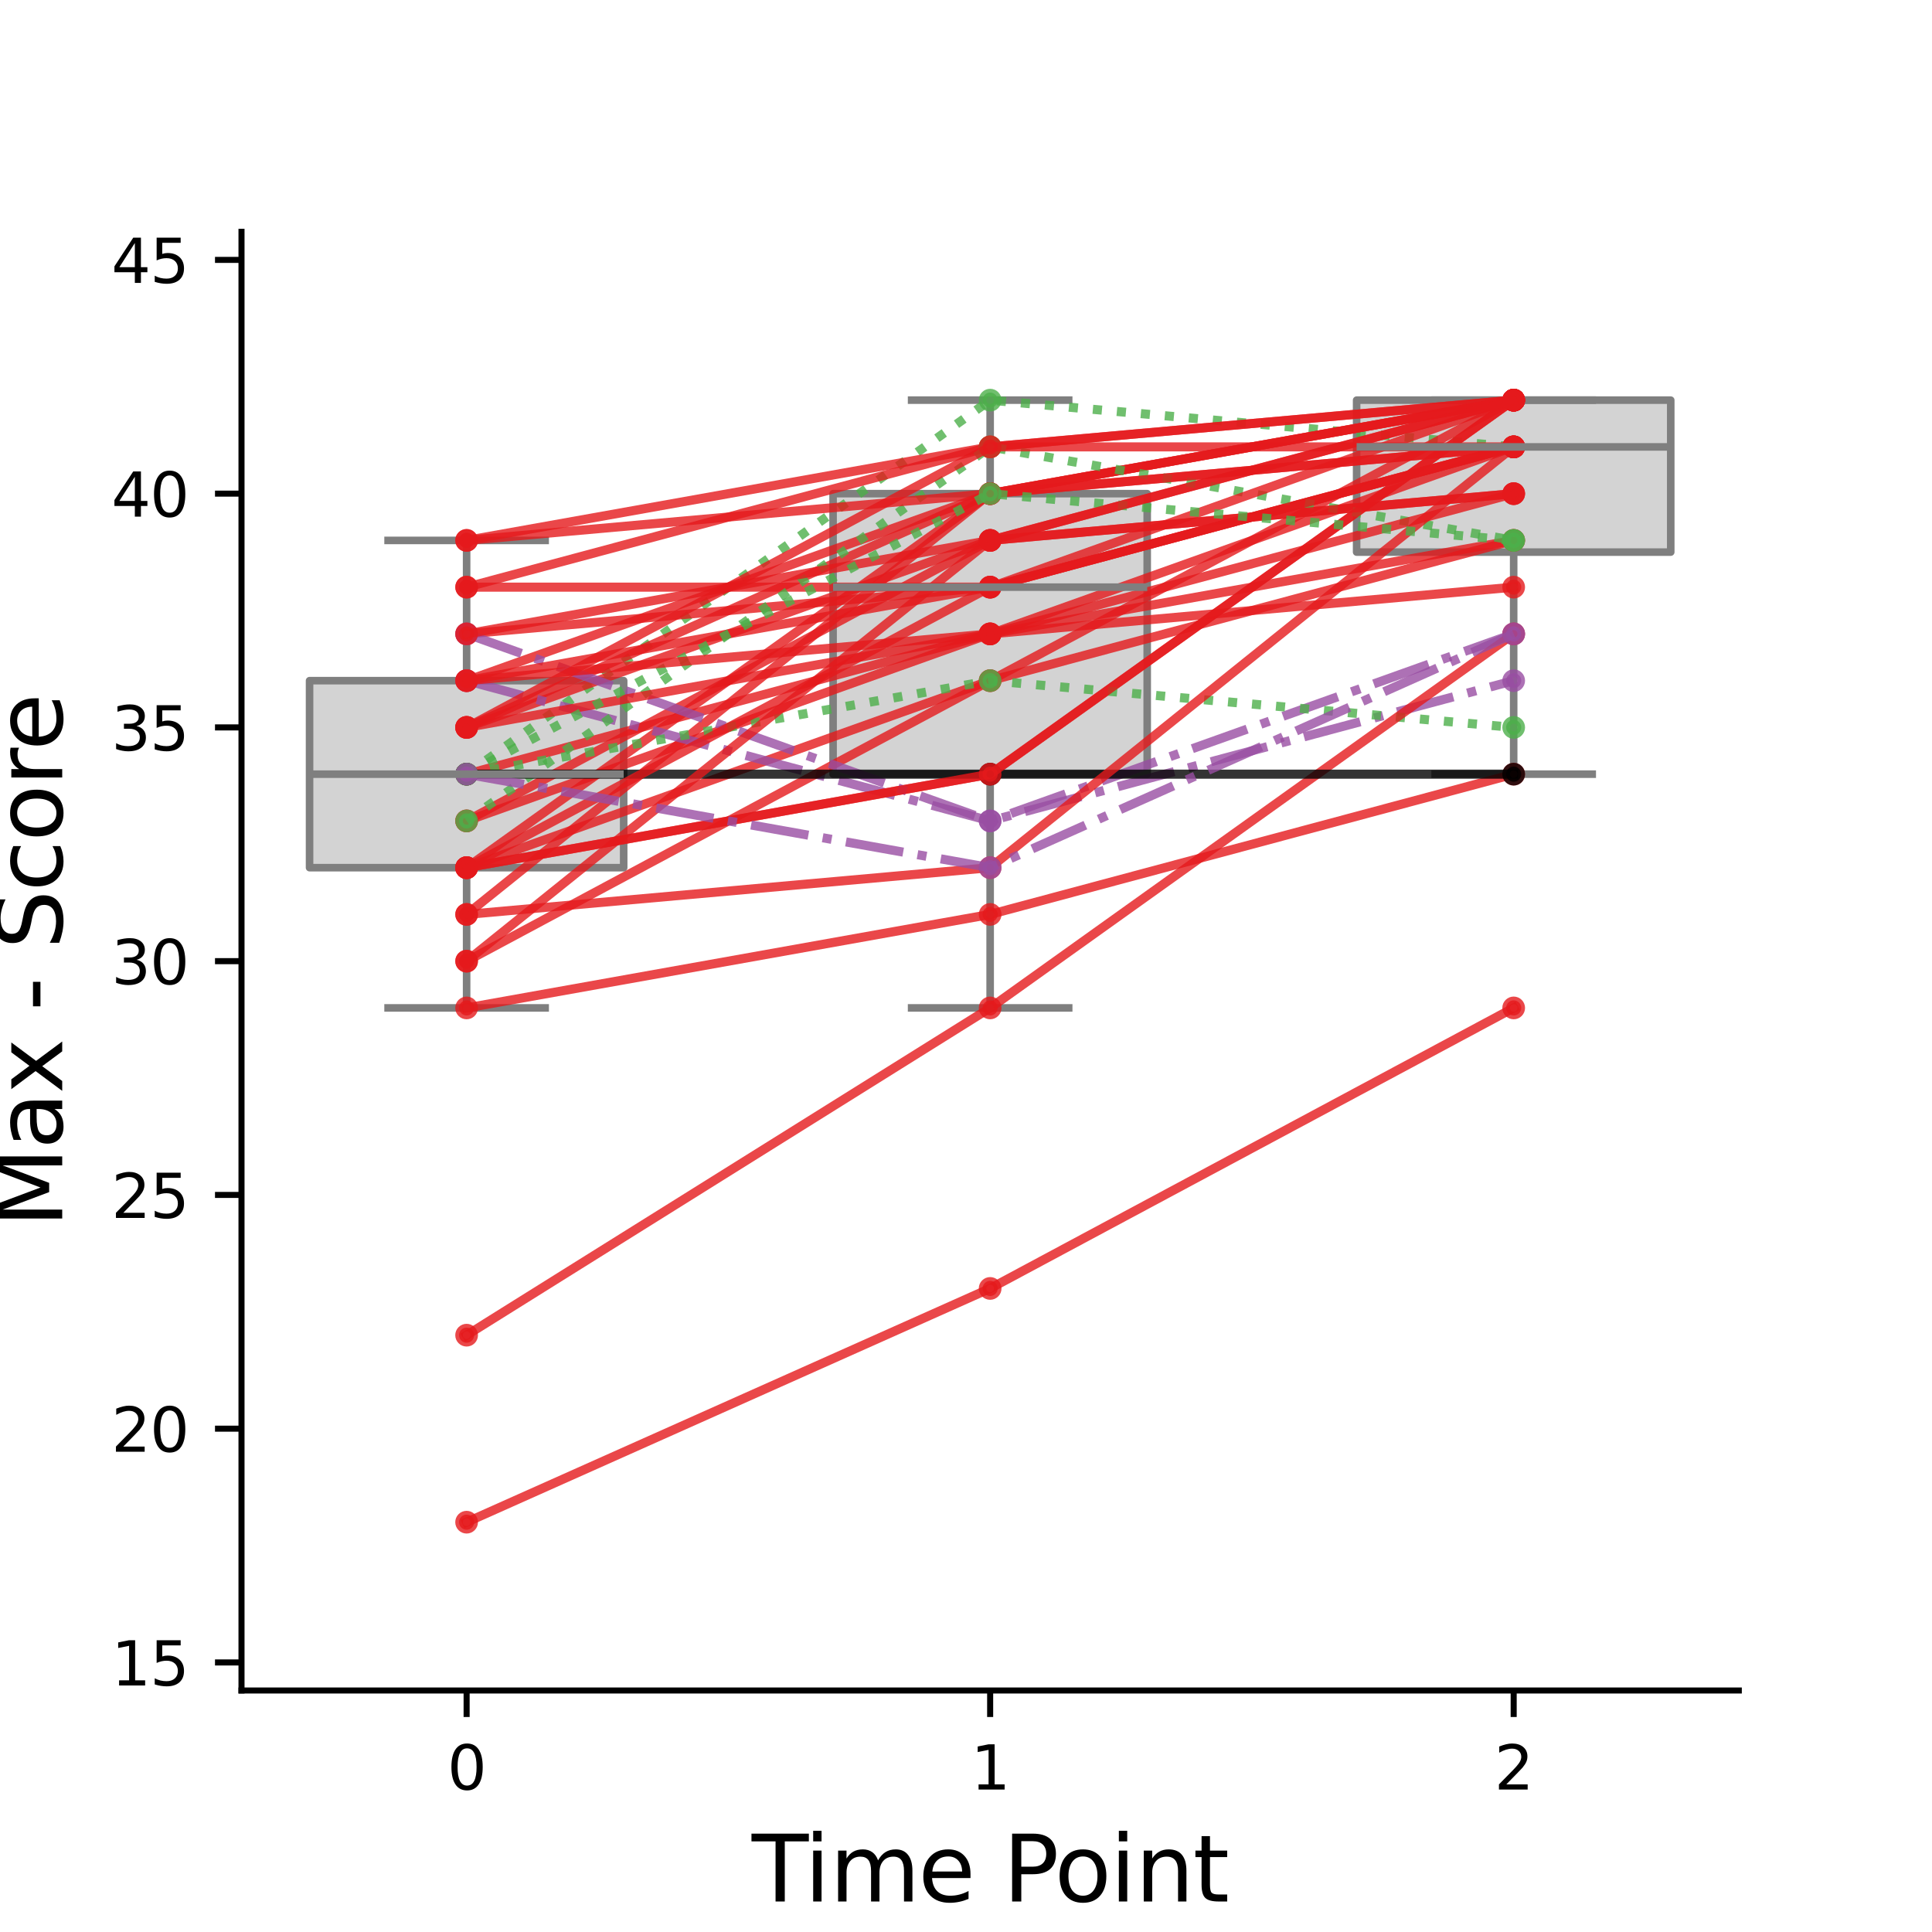 <?xml version="1.0" encoding="utf-8" standalone="no"?>
<!DOCTYPE svg PUBLIC "-//W3C//DTD SVG 1.1//EN"
  "http://www.w3.org/Graphics/SVG/1.1/DTD/svg11.dtd">
<svg xmlns:xlink="http://www.w3.org/1999/xlink" width="255.118pt" height="255.118pt" viewBox="0 0 255.118 255.118" xmlns="http://www.w3.org/2000/svg" version="1.1">
 <defs>
  <style type="text/css">*{stroke-linejoin: round; stroke-linecap: butt}</style>
 </defs>
 <g id="figure_1">
  <g id="patch_1">
   <path d="M 0 255.118 
L 255.118 255.118 
L 255.118 0 
L 0 0 
z
" style="fill: #ffffff"/>
  </g>
  <g id="axes_1">
   <g id="patch_2">
    <path d="M 31.89 223.228 
L 229.606 223.228 
L 229.606 30.614 
L 31.89 30.614 
z
" style="fill: #ffffff"/>
   </g>
   <g id="matplotlib.axis_1">
    <g id="xtick_1">
     <g id="line2d_1">
      <defs>
       <path id="mf0f8311179" d="M 0 0 
L 0 3.5 
" style="stroke: #000000; stroke-width: 0.8"/>
      </defs>
      <g>
       <use xlink:href="#mf0f8311179" x="61.616" y="223.228" style="stroke: #000000; stroke-width: 0.8"/>
      </g>
     </g>
     <g id="text_1">
      <!-- 0 -->
      <g transform="translate(59.071 236.307) scale(0.08 -0.08)">
       <defs>
        <path id="DejaVuSans-30" d="M 2034 4250 
Q 1547 4250 1301 3770 
Q 1056 3291 1056 2328 
Q 1056 1369 1301 889 
Q 1547 409 2034 409 
Q 2525 409 2770 889 
Q 3016 1369 3016 2328 
Q 3016 3291 2770 3770 
Q 2525 4250 2034 4250 
z
M 2034 4750 
Q 2819 4750 3233 4129 
Q 3647 3509 3647 2328 
Q 3647 1150 3233 529 
Q 2819 -91 2034 -91 
Q 1250 -91 836 529 
Q 422 1150 422 2328 
Q 422 3509 836 4129 
Q 1250 4750 2034 4750 
z
" transform="scale(0.016)"/>
       </defs>
       <use xlink:href="#DejaVuSans-30"/>
      </g>
     </g>
    </g>
    <g id="xtick_2">
     <g id="line2d_2">
      <g>
       <use xlink:href="#mf0f8311179" x="130.748" y="223.228" style="stroke: #000000; stroke-width: 0.8"/>
      </g>
     </g>
     <g id="text_2">
      <!-- 1 -->
      <g transform="translate(128.203 236.307) scale(0.08 -0.08)">
       <defs>
        <path id="DejaVuSans-31" d="M 794 531 
L 1825 531 
L 1825 4091 
L 703 3866 
L 703 4441 
L 1819 4666 
L 2450 4666 
L 2450 531 
L 3481 531 
L 3481 0 
L 794 0 
L 794 531 
z
" transform="scale(0.016)"/>
       </defs>
       <use xlink:href="#DejaVuSans-31"/>
      </g>
     </g>
    </g>
    <g id="xtick_3">
     <g id="line2d_3">
      <g>
       <use xlink:href="#mf0f8311179" x="199.879" y="223.228" style="stroke: #000000; stroke-width: 0.8"/>
      </g>
     </g>
     <g id="text_3">
      <!-- 2 -->
      <g transform="translate(197.334 236.307) scale(0.08 -0.08)">
       <defs>
        <path id="DejaVuSans-32" d="M 1228 531 
L 3431 531 
L 3431 0 
L 469 0 
L 469 531 
Q 828 903 1448 1529 
Q 2069 2156 2228 2338 
Q 2531 2678 2651 2914 
Q 2772 3150 2772 3378 
Q 2772 3750 2511 3984 
Q 2250 4219 1831 4219 
Q 1534 4219 1204 4116 
Q 875 4013 500 3803 
L 500 4441 
Q 881 4594 1212 4672 
Q 1544 4750 1819 4750 
Q 2544 4750 2975 4387 
Q 3406 4025 3406 3419 
Q 3406 3131 3298 2873 
Q 3191 2616 2906 2266 
Q 2828 2175 2409 1742 
Q 1991 1309 1228 531 
z
" transform="scale(0.016)"/>
       </defs>
       <use xlink:href="#DejaVuSans-32"/>
      </g>
     </g>
    </g>
    <g id="text_4">
     <!-- Time Point -->
     <g transform="translate(99.267 251.089) scale(0.12 -0.12)">
      <defs>
       <path id="DejaVuSans-54" d="M -19 4666 
L 3928 4666 
L 3928 4134 
L 2272 4134 
L 2272 0 
L 1638 0 
L 1638 4134 
L -19 4134 
L -19 4666 
z
" transform="scale(0.016)"/>
       <path id="DejaVuSans-69" d="M 603 3500 
L 1178 3500 
L 1178 0 
L 603 0 
L 603 3500 
z
M 603 4863 
L 1178 4863 
L 1178 4134 
L 603 4134 
L 603 4863 
z
" transform="scale(0.016)"/>
       <path id="DejaVuSans-6d" d="M 3328 2828 
Q 3544 3216 3844 3400 
Q 4144 3584 4550 3584 
Q 5097 3584 5394 3201 
Q 5691 2819 5691 2113 
L 5691 0 
L 5113 0 
L 5113 2094 
Q 5113 2597 4934 2840 
Q 4756 3084 4391 3084 
Q 3944 3084 3684 2787 
Q 3425 2491 3425 1978 
L 3425 0 
L 2847 0 
L 2847 2094 
Q 2847 2600 2669 2842 
Q 2491 3084 2119 3084 
Q 1678 3084 1418 2786 
Q 1159 2488 1159 1978 
L 1159 0 
L 581 0 
L 581 3500 
L 1159 3500 
L 1159 2956 
Q 1356 3278 1631 3431 
Q 1906 3584 2284 3584 
Q 2666 3584 2933 3390 
Q 3200 3197 3328 2828 
z
" transform="scale(0.016)"/>
       <path id="DejaVuSans-65" d="M 3597 1894 
L 3597 1613 
L 953 1613 
Q 991 1019 1311 708 
Q 1631 397 2203 397 
Q 2534 397 2845 478 
Q 3156 559 3463 722 
L 3463 178 
Q 3153 47 2828 -22 
Q 2503 -91 2169 -91 
Q 1331 -91 842 396 
Q 353 884 353 1716 
Q 353 2575 817 3079 
Q 1281 3584 2069 3584 
Q 2775 3584 3186 3129 
Q 3597 2675 3597 1894 
z
M 3022 2063 
Q 3016 2534 2758 2815 
Q 2500 3097 2075 3097 
Q 1594 3097 1305 2825 
Q 1016 2553 972 2059 
L 3022 2063 
z
" transform="scale(0.016)"/>
       <path id="DejaVuSans-20" transform="scale(0.016)"/>
       <path id="DejaVuSans-50" d="M 1259 4147 
L 1259 2394 
L 2053 2394 
Q 2494 2394 2734 2622 
Q 2975 2850 2975 3272 
Q 2975 3691 2734 3919 
Q 2494 4147 2053 4147 
L 1259 4147 
z
M 628 4666 
L 2053 4666 
Q 2838 4666 3239 4311 
Q 3641 3956 3641 3272 
Q 3641 2581 3239 2228 
Q 2838 1875 2053 1875 
L 1259 1875 
L 1259 0 
L 628 0 
L 628 4666 
z
" transform="scale(0.016)"/>
       <path id="DejaVuSans-6f" d="M 1959 3097 
Q 1497 3097 1228 2736 
Q 959 2375 959 1747 
Q 959 1119 1226 758 
Q 1494 397 1959 397 
Q 2419 397 2687 759 
Q 2956 1122 2956 1747 
Q 2956 2369 2687 2733 
Q 2419 3097 1959 3097 
z
M 1959 3584 
Q 2709 3584 3137 3096 
Q 3566 2609 3566 1747 
Q 3566 888 3137 398 
Q 2709 -91 1959 -91 
Q 1206 -91 779 398 
Q 353 888 353 1747 
Q 353 2609 779 3096 
Q 1206 3584 1959 3584 
z
" transform="scale(0.016)"/>
       <path id="DejaVuSans-6e" d="M 3513 2113 
L 3513 0 
L 2938 0 
L 2938 2094 
Q 2938 2591 2744 2837 
Q 2550 3084 2163 3084 
Q 1697 3084 1428 2787 
Q 1159 2491 1159 1978 
L 1159 0 
L 581 0 
L 581 3500 
L 1159 3500 
L 1159 2956 
Q 1366 3272 1645 3428 
Q 1925 3584 2291 3584 
Q 2894 3584 3203 3211 
Q 3513 2838 3513 2113 
z
" transform="scale(0.016)"/>
       <path id="DejaVuSans-74" d="M 1172 4494 
L 1172 3500 
L 2356 3500 
L 2356 3053 
L 1172 3053 
L 1172 1153 
Q 1172 725 1289 603 
Q 1406 481 1766 481 
L 2356 481 
L 2356 0 
L 1766 0 
Q 1100 0 847 248 
Q 594 497 594 1153 
L 594 3053 
L 172 3053 
L 172 3500 
L 594 3500 
L 594 4494 
L 1172 4494 
z
" transform="scale(0.016)"/>
      </defs>
      <use xlink:href="#DejaVuSans-54"/>
      <use xlink:href="#DejaVuSans-69" x="57.959"/>
      <use xlink:href="#DejaVuSans-6d" x="85.742"/>
      <use xlink:href="#DejaVuSans-65" x="183.154"/>
      <use xlink:href="#DejaVuSans-20" x="244.678"/>
      <use xlink:href="#DejaVuSans-50" x="276.465"/>
      <use xlink:href="#DejaVuSans-6f" x="333.143"/>
      <use xlink:href="#DejaVuSans-69" x="394.324"/>
      <use xlink:href="#DejaVuSans-6e" x="422.107"/>
      <use xlink:href="#DejaVuSans-74" x="485.486"/>
     </g>
    </g>
   </g>
   <g id="matplotlib.axis_2">
    <g id="ytick_1">
     <g id="line2d_4">
      <defs>
       <path id="mef27b6abb8" d="M 0 0 
L -3.5 0 
" style="stroke: #000000; stroke-width: 0.8"/>
      </defs>
      <g>
       <use xlink:href="#mef27b6abb8" x="31.89" y="219.524" style="stroke: #000000; stroke-width: 0.8"/>
      </g>
     </g>
     <g id="text_5">
      <!-- 15 -->
      <g transform="translate(14.71 222.563) scale(0.08 -0.08)">
       <defs>
        <path id="DejaVuSans-35" d="M 691 4666 
L 3169 4666 
L 3169 4134 
L 1269 4134 
L 1269 2991 
Q 1406 3038 1543 3061 
Q 1681 3084 1819 3084 
Q 2600 3084 3056 2656 
Q 3513 2228 3513 1497 
Q 3513 744 3044 326 
Q 2575 -91 1722 -91 
Q 1428 -91 1123 -41 
Q 819 9 494 109 
L 494 744 
Q 775 591 1075 516 
Q 1375 441 1709 441 
Q 2250 441 2565 725 
Q 2881 1009 2881 1497 
Q 2881 1984 2565 2268 
Q 2250 2553 1709 2553 
Q 1456 2553 1204 2497 
Q 953 2441 691 2322 
L 691 4666 
z
" transform="scale(0.016)"/>
       </defs>
       <use xlink:href="#DejaVuSans-31"/>
       <use xlink:href="#DejaVuSans-35" x="63.623"/>
      </g>
     </g>
    </g>
    <g id="ytick_2">
     <g id="line2d_5">
      <g>
       <use xlink:href="#mef27b6abb8" x="31.89" y="188.656" style="stroke: #000000; stroke-width: 0.8"/>
      </g>
     </g>
     <g id="text_6">
      <!-- 20 -->
      <g transform="translate(14.71 191.696) scale(0.08 -0.08)">
       <use xlink:href="#DejaVuSans-32"/>
       <use xlink:href="#DejaVuSans-30" x="63.623"/>
      </g>
     </g>
    </g>
    <g id="ytick_3">
     <g id="line2d_6">
      <g>
       <use xlink:href="#mef27b6abb8" x="31.89" y="157.789" style="stroke: #000000; stroke-width: 0.8"/>
      </g>
     </g>
     <g id="text_7">
      <!-- 25 -->
      <g transform="translate(14.71 160.828) scale(0.08 -0.08)">
       <use xlink:href="#DejaVuSans-32"/>
       <use xlink:href="#DejaVuSans-35" x="63.623"/>
      </g>
     </g>
    </g>
    <g id="ytick_4">
     <g id="line2d_7">
      <g>
       <use xlink:href="#mef27b6abb8" x="31.89" y="126.921" style="stroke: #000000; stroke-width: 0.8"/>
      </g>
     </g>
     <g id="text_8">
      <!-- 30 -->
      <g transform="translate(14.71 129.96) scale(0.08 -0.08)">
       <defs>
        <path id="DejaVuSans-33" d="M 2597 2516 
Q 3050 2419 3304 2112 
Q 3559 1806 3559 1356 
Q 3559 666 3084 287 
Q 2609 -91 1734 -91 
Q 1441 -91 1130 -33 
Q 819 25 488 141 
L 488 750 
Q 750 597 1062 519 
Q 1375 441 1716 441 
Q 2309 441 2620 675 
Q 2931 909 2931 1356 
Q 2931 1769 2642 2001 
Q 2353 2234 1838 2234 
L 1294 2234 
L 1294 2753 
L 1863 2753 
Q 2328 2753 2575 2939 
Q 2822 3125 2822 3475 
Q 2822 3834 2567 4026 
Q 2313 4219 1838 4219 
Q 1578 4219 1281 4162 
Q 984 4106 628 3988 
L 628 4550 
Q 988 4650 1302 4700 
Q 1616 4750 1894 4750 
Q 2613 4750 3031 4423 
Q 3450 4097 3450 3541 
Q 3450 3153 3228 2886 
Q 3006 2619 2597 2516 
z
" transform="scale(0.016)"/>
       </defs>
       <use xlink:href="#DejaVuSans-33"/>
       <use xlink:href="#DejaVuSans-30" x="63.623"/>
      </g>
     </g>
    </g>
    <g id="ytick_5">
     <g id="line2d_8">
      <g>
       <use xlink:href="#mef27b6abb8" x="31.89" y="96.053" style="stroke: #000000; stroke-width: 0.8"/>
      </g>
     </g>
     <g id="text_9">
      <!-- 35 -->
      <g transform="translate(14.71 99.093) scale(0.08 -0.08)">
       <use xlink:href="#DejaVuSans-33"/>
       <use xlink:href="#DejaVuSans-35" x="63.623"/>
      </g>
     </g>
    </g>
    <g id="ytick_6">
     <g id="line2d_9">
      <g>
       <use xlink:href="#mef27b6abb8" x="31.89" y="65.186" style="stroke: #000000; stroke-width: 0.8"/>
      </g>
     </g>
     <g id="text_10">
      <!-- 40 -->
      <g transform="translate(14.71 68.225) scale(0.08 -0.08)">
       <defs>
        <path id="DejaVuSans-34" d="M 2419 4116 
L 825 1625 
L 2419 1625 
L 2419 4116 
z
M 2253 4666 
L 3047 4666 
L 3047 1625 
L 3713 1625 
L 3713 1100 
L 3047 1100 
L 3047 0 
L 2419 0 
L 2419 1100 
L 313 1100 
L 313 1709 
L 2253 4666 
z
" transform="scale(0.016)"/>
       </defs>
       <use xlink:href="#DejaVuSans-34"/>
       <use xlink:href="#DejaVuSans-30" x="63.623"/>
      </g>
     </g>
    </g>
    <g id="ytick_7">
     <g id="line2d_10">
      <g>
       <use xlink:href="#mef27b6abb8" x="31.89" y="34.318" style="stroke: #000000; stroke-width: 0.8"/>
      </g>
     </g>
     <g id="text_11">
      <!-- 45 -->
      <g transform="translate(14.71 37.358) scale(0.08 -0.08)">
       <use xlink:href="#DejaVuSans-34"/>
       <use xlink:href="#DejaVuSans-35" x="63.623"/>
      </g>
     </g>
    </g>
    <g id="text_12">
     <!-- Max - Score -->
     <g transform="translate(8.214 162.107) rotate(-90) scale(0.12 -0.12)">
      <defs>
       <path id="DejaVuSans-4d" d="M 628 4666 
L 1569 4666 
L 2759 1491 
L 3956 4666 
L 4897 4666 
L 4897 0 
L 4281 0 
L 4281 4097 
L 3078 897 
L 2444 897 
L 1241 4097 
L 1241 0 
L 628 0 
L 628 4666 
z
" transform="scale(0.016)"/>
       <path id="DejaVuSans-61" d="M 2194 1759 
Q 1497 1759 1228 1600 
Q 959 1441 959 1056 
Q 959 750 1161 570 
Q 1363 391 1709 391 
Q 2188 391 2477 730 
Q 2766 1069 2766 1631 
L 2766 1759 
L 2194 1759 
z
M 3341 1997 
L 3341 0 
L 2766 0 
L 2766 531 
Q 2569 213 2275 61 
Q 1981 -91 1556 -91 
Q 1019 -91 701 211 
Q 384 513 384 1019 
Q 384 1609 779 1909 
Q 1175 2209 1959 2209 
L 2766 2209 
L 2766 2266 
Q 2766 2663 2505 2880 
Q 2244 3097 1772 3097 
Q 1472 3097 1187 3025 
Q 903 2953 641 2809 
L 641 3341 
Q 956 3463 1253 3523 
Q 1550 3584 1831 3584 
Q 2591 3584 2966 3190 
Q 3341 2797 3341 1997 
z
" transform="scale(0.016)"/>
       <path id="DejaVuSans-78" d="M 3513 3500 
L 2247 1797 
L 3578 0 
L 2900 0 
L 1881 1375 
L 863 0 
L 184 0 
L 1544 1831 
L 300 3500 
L 978 3500 
L 1906 2253 
L 2834 3500 
L 3513 3500 
z
" transform="scale(0.016)"/>
       <path id="DejaVuSans-2d" d="M 313 2009 
L 1997 2009 
L 1997 1497 
L 313 1497 
L 313 2009 
z
" transform="scale(0.016)"/>
       <path id="DejaVuSans-53" d="M 3425 4513 
L 3425 3897 
Q 3066 4069 2747 4153 
Q 2428 4238 2131 4238 
Q 1616 4238 1336 4038 
Q 1056 3838 1056 3469 
Q 1056 3159 1242 3001 
Q 1428 2844 1947 2747 
L 2328 2669 
Q 3034 2534 3370 2195 
Q 3706 1856 3706 1288 
Q 3706 609 3251 259 
Q 2797 -91 1919 -91 
Q 1588 -91 1214 -16 
Q 841 59 441 206 
L 441 856 
Q 825 641 1194 531 
Q 1563 422 1919 422 
Q 2459 422 2753 634 
Q 3047 847 3047 1241 
Q 3047 1584 2836 1778 
Q 2625 1972 2144 2069 
L 1759 2144 
Q 1053 2284 737 2584 
Q 422 2884 422 3419 
Q 422 4038 858 4394 
Q 1294 4750 2059 4750 
Q 2388 4750 2728 4690 
Q 3069 4631 3425 4513 
z
" transform="scale(0.016)"/>
       <path id="DejaVuSans-63" d="M 3122 3366 
L 3122 2828 
Q 2878 2963 2633 3030 
Q 2388 3097 2138 3097 
Q 1578 3097 1268 2742 
Q 959 2388 959 1747 
Q 959 1106 1268 751 
Q 1578 397 2138 397 
Q 2388 397 2633 464 
Q 2878 531 3122 666 
L 3122 134 
Q 2881 22 2623 -34 
Q 2366 -91 2075 -91 
Q 1284 -91 818 406 
Q 353 903 353 1747 
Q 353 2603 823 3093 
Q 1294 3584 2113 3584 
Q 2378 3584 2631 3529 
Q 2884 3475 3122 3366 
z
" transform="scale(0.016)"/>
       <path id="DejaVuSans-72" d="M 2631 2963 
Q 2534 3019 2420 3045 
Q 2306 3072 2169 3072 
Q 1681 3072 1420 2755 
Q 1159 2438 1159 1844 
L 1159 0 
L 581 0 
L 581 3500 
L 1159 3500 
L 1159 2956 
Q 1341 3275 1631 3429 
Q 1922 3584 2338 3584 
Q 2397 3584 2469 3576 
Q 2541 3569 2628 3553 
L 2631 2963 
z
" transform="scale(0.016)"/>
      </defs>
      <use xlink:href="#DejaVuSans-4d"/>
      <use xlink:href="#DejaVuSans-61" x="86.279"/>
      <use xlink:href="#DejaVuSans-78" x="147.559"/>
      <use xlink:href="#DejaVuSans-20" x="206.738"/>
      <use xlink:href="#DejaVuSans-2d" x="238.525"/>
      <use xlink:href="#DejaVuSans-20" x="274.609"/>
      <use xlink:href="#DejaVuSans-53" x="306.396"/>
      <use xlink:href="#DejaVuSans-63" x="369.873"/>
      <use xlink:href="#DejaVuSans-6f" x="424.854"/>
      <use xlink:href="#DejaVuSans-72" x="486.035"/>
      <use xlink:href="#DejaVuSans-65" x="524.898"/>
     </g>
    </g>
   </g>
   <g id="patch_3">
    <path d="M 40.877 114.574 
L 82.356 114.574 
L 82.356 89.88 
L 40.877 89.88 
L 40.877 114.574 
z
" clip-path="url(#pa14d5c7a13)" style="fill: #d3d3d3; stroke: #7f7f7f; stroke-linejoin: miter"/>
   </g>
   <g id="line2d_11">
    <path d="M 61.616 114.574 
L 61.616 133.095 
" clip-path="url(#pa14d5c7a13)" style="fill: none; stroke: #7f7f7f"/>
   </g>
   <g id="line2d_12">
    <path d="M 61.616 89.88 
L 61.616 71.359 
" clip-path="url(#pa14d5c7a13)" style="fill: none; stroke: #7f7f7f"/>
   </g>
   <g id="line2d_13">
    <path d="M 51.247 133.095 
L 71.986 133.095 
" clip-path="url(#pa14d5c7a13)" style="fill: none; stroke: #7f7f7f; stroke-linecap: square"/>
   </g>
   <g id="line2d_14">
    <path d="M 51.247 71.359 
L 71.986 71.359 
" clip-path="url(#pa14d5c7a13)" style="fill: none; stroke: #7f7f7f; stroke-linecap: square"/>
   </g>
   <g id="patch_4">
    <path d="M 110.008 102.227 
L 151.487 102.227 
L 151.487 65.186 
L 110.008 65.186 
L 110.008 102.227 
z
" clip-path="url(#pa14d5c7a13)" style="fill: #d3d3d3; stroke: #7f7f7f; stroke-linejoin: miter"/>
   </g>
   <g id="line2d_15">
    <path d="M 130.748 102.227 
L 130.748 133.095 
" clip-path="url(#pa14d5c7a13)" style="fill: none; stroke: #7f7f7f"/>
   </g>
   <g id="line2d_16">
    <path d="M 130.748 65.186 
L 130.748 52.839 
" clip-path="url(#pa14d5c7a13)" style="fill: none; stroke: #7f7f7f"/>
   </g>
   <g id="line2d_17">
    <path d="M 120.378 133.095 
L 141.117 133.095 
" clip-path="url(#pa14d5c7a13)" style="fill: none; stroke: #7f7f7f; stroke-linecap: square"/>
   </g>
   <g id="line2d_18">
    <path d="M 120.378 52.839 
L 141.117 52.839 
" clip-path="url(#pa14d5c7a13)" style="fill: none; stroke: #7f7f7f; stroke-linecap: square"/>
   </g>
   <g id="patch_5">
    <path d="M 179.14 72.903 
L 220.619 72.903 
L 220.619 52.839 
L 179.14 52.839 
L 179.14 72.903 
z
" clip-path="url(#pa14d5c7a13)" style="fill: #d3d3d3; stroke: #7f7f7f; stroke-linejoin: miter"/>
   </g>
   <g id="line2d_19">
    <path d="M 199.879 72.903 
L 199.879 102.227 
" clip-path="url(#pa14d5c7a13)" style="fill: none; stroke: #7f7f7f"/>
   </g>
   <g id="line2d_20">
    <path d="M 199.879 52.839 
L 199.879 52.839 
" clip-path="url(#pa14d5c7a13)" style="fill: none; stroke: #7f7f7f"/>
   </g>
   <g id="line2d_21">
    <path d="M 189.51 102.227 
L 210.249 102.227 
" clip-path="url(#pa14d5c7a13)" style="fill: none; stroke: #7f7f7f; stroke-linecap: square"/>
   </g>
   <g id="line2d_22">
    <path d="M 189.51 52.839 
L 210.249 52.839 
" clip-path="url(#pa14d5c7a13)" style="fill: none; stroke: #7f7f7f; stroke-linecap: square"/>
   </g>
   <g id="line2d_23">
    <path d="M 61.616 102.227 
L 130.748 52.839 
L 199.879 59.012 
" clip-path="url(#pa14d5c7a13)" style="fill: none; stroke-dasharray: 1.2,1.98; stroke-dashoffset: 0; stroke: #4daf4a; stroke-opacity: 0.8; stroke-width: 1.2"/>
    <defs>
     <path id="mcb476948d7" d="M 0 1 
C 0.265 1 0.52 0.895 0.707 0.707 
C 0.895 0.52 1 0.265 1 0 
C 1 -0.265 0.895 -0.52 0.707 -0.707 
C 0.52 -0.895 0.265 -1 0 -1 
C -0.265 -1 -0.52 -0.895 -0.707 -0.707 
C -0.895 -0.52 -1 -0.265 -1 0 
C -1 0.265 -0.895 0.52 -0.707 0.707 
C -0.52 0.895 -0.265 1 0 1 
z
" style="stroke: #4daf4a; stroke-opacity: 0.8"/>
    </defs>
    <g clip-path="url(#pa14d5c7a13)">
     <use xlink:href="#mcb476948d7" x="61.616" y="102.227" style="fill: #4daf4a; fill-opacity: 0.8; stroke: #4daf4a; stroke-opacity: 0.8"/>
     <use xlink:href="#mcb476948d7" x="130.748" y="52.839" style="fill: #4daf4a; fill-opacity: 0.8; stroke: #4daf4a; stroke-opacity: 0.8"/>
     <use xlink:href="#mcb476948d7" x="199.879" y="59.012" style="fill: #4daf4a; fill-opacity: 0.8; stroke: #4daf4a; stroke-opacity: 0.8"/>
    </g>
   </g>
   <g id="line2d_24">
    <path d="M 61.616 77.533 
L 130.748 77.533 
L 199.879 59.012 
" clip-path="url(#pa14d5c7a13)" style="fill: none; stroke: #e41a1c; stroke-opacity: 0.8; stroke-width: 1.2; stroke-linecap: square"/>
    <defs>
     <path id="m50e2e5ae01" d="M 0 1 
C 0.265 1 0.52 0.895 0.707 0.707 
C 0.895 0.52 1 0.265 1 0 
C 1 -0.265 0.895 -0.52 0.707 -0.707 
C 0.52 -0.895 0.265 -1 0 -1 
C -0.265 -1 -0.52 -0.895 -0.707 -0.707 
C -0.895 -0.52 -1 -0.265 -1 0 
C -1 0.265 -0.895 0.52 -0.707 0.707 
C -0.52 0.895 -0.265 1 0 1 
z
" style="stroke: #e41a1c; stroke-opacity: 0.8"/>
    </defs>
    <g clip-path="url(#pa14d5c7a13)">
     <use xlink:href="#m50e2e5ae01" x="61.616" y="77.533" style="fill: #e41a1c; fill-opacity: 0.8; stroke: #e41a1c; stroke-opacity: 0.8"/>
     <use xlink:href="#m50e2e5ae01" x="130.748" y="77.533" style="fill: #e41a1c; fill-opacity: 0.8; stroke: #e41a1c; stroke-opacity: 0.8"/>
     <use xlink:href="#m50e2e5ae01" x="199.879" y="59.012" style="fill: #e41a1c; fill-opacity: 0.8; stroke: #e41a1c; stroke-opacity: 0.8"/>
    </g>
   </g>
   <g id="line2d_25">
    <path d="M 61.616 102.227 
L 130.748 83.706 
L 199.879 59.012 
" clip-path="url(#pa14d5c7a13)" style="fill: none; stroke: #e41a1c; stroke-opacity: 0.8; stroke-width: 1.2; stroke-linecap: square"/>
    <g clip-path="url(#pa14d5c7a13)">
     <use xlink:href="#m50e2e5ae01" x="61.616" y="102.227" style="fill: #e41a1c; fill-opacity: 0.8; stroke: #e41a1c; stroke-opacity: 0.8"/>
     <use xlink:href="#m50e2e5ae01" x="130.748" y="83.706" style="fill: #e41a1c; fill-opacity: 0.8; stroke: #e41a1c; stroke-opacity: 0.8"/>
     <use xlink:href="#m50e2e5ae01" x="199.879" y="59.012" style="fill: #e41a1c; fill-opacity: 0.8; stroke: #e41a1c; stroke-opacity: 0.8"/>
    </g>
   </g>
   <g id="line2d_26">
    <path d="M 61.616 71.359 
L 130.748 59.012 
L 199.879 52.839 
" clip-path="url(#pa14d5c7a13)" style="fill: none; stroke: #e41a1c; stroke-opacity: 0.8; stroke-width: 1.2; stroke-linecap: square"/>
    <g clip-path="url(#pa14d5c7a13)">
     <use xlink:href="#m50e2e5ae01" x="61.616" y="71.359" style="fill: #e41a1c; fill-opacity: 0.8; stroke: #e41a1c; stroke-opacity: 0.8"/>
     <use xlink:href="#m50e2e5ae01" x="130.748" y="59.012" style="fill: #e41a1c; fill-opacity: 0.8; stroke: #e41a1c; stroke-opacity: 0.8"/>
     <use xlink:href="#m50e2e5ae01" x="199.879" y="52.839" style="fill: #e41a1c; fill-opacity: 0.8; stroke: #e41a1c; stroke-opacity: 0.8"/>
    </g>
   </g>
   <g id="line2d_27">
    <path d="M 61.616 120.747 
L 130.748 65.186 
L 199.879 59.012 
" clip-path="url(#pa14d5c7a13)" style="fill: none; stroke: #e41a1c; stroke-opacity: 0.8; stroke-width: 1.2; stroke-linecap: square"/>
    <g clip-path="url(#pa14d5c7a13)">
     <use xlink:href="#m50e2e5ae01" x="61.616" y="120.747" style="fill: #e41a1c; fill-opacity: 0.8; stroke: #e41a1c; stroke-opacity: 0.8"/>
     <use xlink:href="#m50e2e5ae01" x="130.748" y="65.186" style="fill: #e41a1c; fill-opacity: 0.8; stroke: #e41a1c; stroke-opacity: 0.8"/>
     <use xlink:href="#m50e2e5ae01" x="199.879" y="59.012" style="fill: #e41a1c; fill-opacity: 0.8; stroke: #e41a1c; stroke-opacity: 0.8"/>
    </g>
   </g>
   <g id="line2d_28">
    <path d="M 61.616 77.533 
L 130.748 59.012 
L 199.879 52.839 
" clip-path="url(#pa14d5c7a13)" style="fill: none; stroke: #e41a1c; stroke-opacity: 0.8; stroke-width: 1.2; stroke-linecap: square"/>
    <g clip-path="url(#pa14d5c7a13)">
     <use xlink:href="#m50e2e5ae01" x="61.616" y="77.533" style="fill: #e41a1c; fill-opacity: 0.8; stroke: #e41a1c; stroke-opacity: 0.8"/>
     <use xlink:href="#m50e2e5ae01" x="130.748" y="59.012" style="fill: #e41a1c; fill-opacity: 0.8; stroke: #e41a1c; stroke-opacity: 0.8"/>
     <use xlink:href="#m50e2e5ae01" x="199.879" y="52.839" style="fill: #e41a1c; fill-opacity: 0.8; stroke: #e41a1c; stroke-opacity: 0.8"/>
    </g>
   </g>
   <g id="line2d_29">
    <path d="M 61.616 96.053 
L 130.748 65.186 
L 199.879 52.839 
" clip-path="url(#pa14d5c7a13)" style="fill: none; stroke: #e41a1c; stroke-opacity: 0.8; stroke-width: 1.2; stroke-linecap: square"/>
    <g clip-path="url(#pa14d5c7a13)">
     <use xlink:href="#m50e2e5ae01" x="61.616" y="96.053" style="fill: #e41a1c; fill-opacity: 0.8; stroke: #e41a1c; stroke-opacity: 0.8"/>
     <use xlink:href="#m50e2e5ae01" x="130.748" y="65.186" style="fill: #e41a1c; fill-opacity: 0.8; stroke: #e41a1c; stroke-opacity: 0.8"/>
     <use xlink:href="#m50e2e5ae01" x="199.879" y="52.839" style="fill: #e41a1c; fill-opacity: 0.8; stroke: #e41a1c; stroke-opacity: 0.8"/>
    </g>
   </g>
   <g id="line2d_30">
    <path d="M 61.616 201.003 
L 130.748 170.136 
L 199.879 133.095 
" clip-path="url(#pa14d5c7a13)" style="fill: none; stroke: #e41a1c; stroke-opacity: 0.8; stroke-width: 1.2; stroke-linecap: square"/>
    <g clip-path="url(#pa14d5c7a13)">
     <use xlink:href="#m50e2e5ae01" x="61.616" y="201.003" style="fill: #e41a1c; fill-opacity: 0.8; stroke: #e41a1c; stroke-opacity: 0.8"/>
     <use xlink:href="#m50e2e5ae01" x="130.748" y="170.136" style="fill: #e41a1c; fill-opacity: 0.8; stroke: #e41a1c; stroke-opacity: 0.8"/>
     <use xlink:href="#m50e2e5ae01" x="199.879" y="133.095" style="fill: #e41a1c; fill-opacity: 0.8; stroke: #e41a1c; stroke-opacity: 0.8"/>
    </g>
   </g>
   <g id="line2d_31">
    <path d="M 61.616 89.88 
L 130.748 65.186 
L 199.879 52.839 
" clip-path="url(#pa14d5c7a13)" style="fill: none; stroke: #e41a1c; stroke-opacity: 0.8; stroke-width: 1.2; stroke-linecap: square"/>
    <g clip-path="url(#pa14d5c7a13)">
     <use xlink:href="#m50e2e5ae01" x="61.616" y="89.88" style="fill: #e41a1c; fill-opacity: 0.8; stroke: #e41a1c; stroke-opacity: 0.8"/>
     <use xlink:href="#m50e2e5ae01" x="130.748" y="65.186" style="fill: #e41a1c; fill-opacity: 0.8; stroke: #e41a1c; stroke-opacity: 0.8"/>
     <use xlink:href="#m50e2e5ae01" x="199.879" y="52.839" style="fill: #e41a1c; fill-opacity: 0.8; stroke: #e41a1c; stroke-opacity: 0.8"/>
    </g>
   </g>
   <g id="line2d_32">
    <path d="M 61.616 108.4 
L 130.748 83.706 
L 199.879 71.359 
" clip-path="url(#pa14d5c7a13)" style="fill: none; stroke: #e41a1c; stroke-opacity: 0.8; stroke-width: 1.2; stroke-linecap: square"/>
    <g clip-path="url(#pa14d5c7a13)">
     <use xlink:href="#m50e2e5ae01" x="61.616" y="108.4" style="fill: #e41a1c; fill-opacity: 0.8; stroke: #e41a1c; stroke-opacity: 0.8"/>
     <use xlink:href="#m50e2e5ae01" x="130.748" y="83.706" style="fill: #e41a1c; fill-opacity: 0.8; stroke: #e41a1c; stroke-opacity: 0.8"/>
     <use xlink:href="#m50e2e5ae01" x="199.879" y="71.359" style="fill: #e41a1c; fill-opacity: 0.8; stroke: #e41a1c; stroke-opacity: 0.8"/>
    </g>
   </g>
   <g id="line2d_33">
    <path d="M 61.616 108.4 
L 130.748 71.359 
L 199.879 65.186 
" clip-path="url(#pa14d5c7a13)" style="fill: none; stroke: #e41a1c; stroke-opacity: 0.8; stroke-width: 1.2; stroke-linecap: square"/>
    <g clip-path="url(#pa14d5c7a13)">
     <use xlink:href="#m50e2e5ae01" x="61.616" y="108.4" style="fill: #e41a1c; fill-opacity: 0.8; stroke: #e41a1c; stroke-opacity: 0.8"/>
     <use xlink:href="#m50e2e5ae01" x="130.748" y="71.359" style="fill: #e41a1c; fill-opacity: 0.8; stroke: #e41a1c; stroke-opacity: 0.8"/>
     <use xlink:href="#m50e2e5ae01" x="199.879" y="65.186" style="fill: #e41a1c; fill-opacity: 0.8; stroke: #e41a1c; stroke-opacity: 0.8"/>
    </g>
   </g>
   <g id="line2d_34">
    <path d="M 61.616 83.706 
L 130.748 77.533 
L 199.879 59.012 
" clip-path="url(#pa14d5c7a13)" style="fill: none; stroke: #e41a1c; stroke-opacity: 0.8; stroke-width: 1.2; stroke-linecap: square"/>
    <g clip-path="url(#pa14d5c7a13)">
     <use xlink:href="#m50e2e5ae01" x="61.616" y="83.706" style="fill: #e41a1c; fill-opacity: 0.8; stroke: #e41a1c; stroke-opacity: 0.8"/>
     <use xlink:href="#m50e2e5ae01" x="130.748" y="77.533" style="fill: #e41a1c; fill-opacity: 0.8; stroke: #e41a1c; stroke-opacity: 0.8"/>
     <use xlink:href="#m50e2e5ae01" x="199.879" y="59.012" style="fill: #e41a1c; fill-opacity: 0.8; stroke: #e41a1c; stroke-opacity: 0.8"/>
    </g>
   </g>
   <g id="line2d_35">
    <path d="M 61.616 96.053 
L 130.748 71.359 
L 199.879 52.839 
" clip-path="url(#pa14d5c7a13)" style="fill: none; stroke: #e41a1c; stroke-opacity: 0.8; stroke-width: 1.2; stroke-linecap: square"/>
    <g clip-path="url(#pa14d5c7a13)">
     <use xlink:href="#m50e2e5ae01" x="61.616" y="96.053" style="fill: #e41a1c; fill-opacity: 0.8; stroke: #e41a1c; stroke-opacity: 0.8"/>
     <use xlink:href="#m50e2e5ae01" x="130.748" y="71.359" style="fill: #e41a1c; fill-opacity: 0.8; stroke: #e41a1c; stroke-opacity: 0.8"/>
     <use xlink:href="#m50e2e5ae01" x="199.879" y="52.839" style="fill: #e41a1c; fill-opacity: 0.8; stroke: #e41a1c; stroke-opacity: 0.8"/>
    </g>
   </g>
   <g id="line2d_36">
    <path d="M 61.616 114.574 
L 130.748 65.186 
L 199.879 52.839 
" clip-path="url(#pa14d5c7a13)" style="fill: none; stroke: #e41a1c; stroke-opacity: 0.8; stroke-width: 1.2; stroke-linecap: square"/>
    <g clip-path="url(#pa14d5c7a13)">
     <use xlink:href="#m50e2e5ae01" x="61.616" y="114.574" style="fill: #e41a1c; fill-opacity: 0.8; stroke: #e41a1c; stroke-opacity: 0.8"/>
     <use xlink:href="#m50e2e5ae01" x="130.748" y="65.186" style="fill: #e41a1c; fill-opacity: 0.8; stroke: #e41a1c; stroke-opacity: 0.8"/>
     <use xlink:href="#m50e2e5ae01" x="199.879" y="52.839" style="fill: #e41a1c; fill-opacity: 0.8; stroke: #e41a1c; stroke-opacity: 0.8"/>
    </g>
   </g>
   <g id="line2d_37">
    <path d="M 61.616 114.574 
L 130.748 89.88 
L 199.879 52.839 
" clip-path="url(#pa14d5c7a13)" style="fill: none; stroke: #e41a1c; stroke-opacity: 0.8; stroke-width: 1.2; stroke-linecap: square"/>
    <g clip-path="url(#pa14d5c7a13)">
     <use xlink:href="#m50e2e5ae01" x="61.616" y="114.574" style="fill: #e41a1c; fill-opacity: 0.8; stroke: #e41a1c; stroke-opacity: 0.8"/>
     <use xlink:href="#m50e2e5ae01" x="130.748" y="89.88" style="fill: #e41a1c; fill-opacity: 0.8; stroke: #e41a1c; stroke-opacity: 0.8"/>
     <use xlink:href="#m50e2e5ae01" x="199.879" y="52.839" style="fill: #e41a1c; fill-opacity: 0.8; stroke: #e41a1c; stroke-opacity: 0.8"/>
    </g>
   </g>
   <g id="line2d_38">
    <path d="M 61.616 89.88 
L 130.748 108.4 
L 199.879 89.88 
" clip-path="url(#pa14d5c7a13)" style="fill: none; stroke-dasharray: 7.68,1.92,1.2,1.92; stroke-dashoffset: 0; stroke: #984ea3; stroke-opacity: 0.8; stroke-width: 1.2"/>
    <defs>
     <path id="md6b4a9168e" d="M 0 1 
C 0.265 1 0.52 0.895 0.707 0.707 
C 0.895 0.52 1 0.265 1 0 
C 1 -0.265 0.895 -0.52 0.707 -0.707 
C 0.52 -0.895 0.265 -1 0 -1 
C -0.265 -1 -0.52 -0.895 -0.707 -0.707 
C -0.895 -0.52 -1 -0.265 -1 0 
C -1 0.265 -0.895 0.52 -0.707 0.707 
C -0.52 0.895 -0.265 1 0 1 
z
" style="stroke: #984ea3; stroke-opacity: 0.8"/>
    </defs>
    <g clip-path="url(#pa14d5c7a13)">
     <use xlink:href="#md6b4a9168e" x="61.616" y="89.88" style="fill: #984ea3; fill-opacity: 0.8; stroke: #984ea3; stroke-opacity: 0.8"/>
     <use xlink:href="#md6b4a9168e" x="130.748" y="108.4" style="fill: #984ea3; fill-opacity: 0.8; stroke: #984ea3; stroke-opacity: 0.8"/>
     <use xlink:href="#md6b4a9168e" x="199.879" y="89.88" style="fill: #984ea3; fill-opacity: 0.8; stroke: #984ea3; stroke-opacity: 0.8"/>
    </g>
   </g>
   <g id="line2d_39">
    <path d="M 61.616 114.574 
L 130.748 102.227 
L 199.879 52.839 
" clip-path="url(#pa14d5c7a13)" style="fill: none; stroke: #e41a1c; stroke-opacity: 0.8; stroke-width: 1.2; stroke-linecap: square"/>
    <g clip-path="url(#pa14d5c7a13)">
     <use xlink:href="#m50e2e5ae01" x="61.616" y="114.574" style="fill: #e41a1c; fill-opacity: 0.8; stroke: #e41a1c; stroke-opacity: 0.8"/>
     <use xlink:href="#m50e2e5ae01" x="130.748" y="102.227" style="fill: #e41a1c; fill-opacity: 0.8; stroke: #e41a1c; stroke-opacity: 0.8"/>
     <use xlink:href="#m50e2e5ae01" x="199.879" y="52.839" style="fill: #e41a1c; fill-opacity: 0.8; stroke: #e41a1c; stroke-opacity: 0.8"/>
    </g>
   </g>
   <g id="line2d_40">
    <path d="M 61.616 126.921 
L 130.748 89.88 
L 199.879 71.359 
" clip-path="url(#pa14d5c7a13)" style="fill: none; stroke: #e41a1c; stroke-opacity: 0.8; stroke-width: 1.2; stroke-linecap: square"/>
    <g clip-path="url(#pa14d5c7a13)">
     <use xlink:href="#m50e2e5ae01" x="61.616" y="126.921" style="fill: #e41a1c; fill-opacity: 0.8; stroke: #e41a1c; stroke-opacity: 0.8"/>
     <use xlink:href="#m50e2e5ae01" x="130.748" y="89.88" style="fill: #e41a1c; fill-opacity: 0.8; stroke: #e41a1c; stroke-opacity: 0.8"/>
     <use xlink:href="#m50e2e5ae01" x="199.879" y="71.359" style="fill: #e41a1c; fill-opacity: 0.8; stroke: #e41a1c; stroke-opacity: 0.8"/>
    </g>
   </g>
   <g id="line2d_41">
    <path d="M 61.616 83.706 
L 130.748 108.4 
L 199.879 83.706 
" clip-path="url(#pa14d5c7a13)" style="fill: none; stroke-dasharray: 7.68,1.92,1.2,1.92; stroke-dashoffset: 0; stroke: #984ea3; stroke-opacity: 0.8; stroke-width: 1.2"/>
    <g clip-path="url(#pa14d5c7a13)">
     <use xlink:href="#md6b4a9168e" x="61.616" y="83.706" style="fill: #984ea3; fill-opacity: 0.8; stroke: #984ea3; stroke-opacity: 0.8"/>
     <use xlink:href="#md6b4a9168e" x="130.748" y="108.4" style="fill: #984ea3; fill-opacity: 0.8; stroke: #984ea3; stroke-opacity: 0.8"/>
     <use xlink:href="#md6b4a9168e" x="199.879" y="83.706" style="fill: #984ea3; fill-opacity: 0.8; stroke: #984ea3; stroke-opacity: 0.8"/>
    </g>
   </g>
   <g id="line2d_42">
    <path d="M 61.616 102.227 
L 130.748 89.88 
L 199.879 96.053 
" clip-path="url(#pa14d5c7a13)" style="fill: none; stroke-dasharray: 1.2,1.98; stroke-dashoffset: 0; stroke: #4daf4a; stroke-opacity: 0.8; stroke-width: 1.2"/>
    <g clip-path="url(#pa14d5c7a13)">
     <use xlink:href="#mcb476948d7" x="61.616" y="102.227" style="fill: #4daf4a; fill-opacity: 0.8; stroke: #4daf4a; stroke-opacity: 0.8"/>
     <use xlink:href="#mcb476948d7" x="130.748" y="89.88" style="fill: #4daf4a; fill-opacity: 0.8; stroke: #4daf4a; stroke-opacity: 0.8"/>
     <use xlink:href="#mcb476948d7" x="199.879" y="96.053" style="fill: #4daf4a; fill-opacity: 0.8; stroke: #4daf4a; stroke-opacity: 0.8"/>
    </g>
   </g>
   <g id="line2d_43">
    <path d="M 61.616 108.4 
L 130.748 59.012 
L 199.879 71.359 
" clip-path="url(#pa14d5c7a13)" style="fill: none; stroke-dasharray: 1.2,1.98; stroke-dashoffset: 0; stroke: #4daf4a; stroke-opacity: 0.8; stroke-width: 1.2"/>
    <g clip-path="url(#pa14d5c7a13)">
     <use xlink:href="#mcb476948d7" x="61.616" y="108.4" style="fill: #4daf4a; fill-opacity: 0.8; stroke: #4daf4a; stroke-opacity: 0.8"/>
     <use xlink:href="#mcb476948d7" x="130.748" y="59.012" style="fill: #4daf4a; fill-opacity: 0.8; stroke: #4daf4a; stroke-opacity: 0.8"/>
     <use xlink:href="#mcb476948d7" x="199.879" y="71.359" style="fill: #4daf4a; fill-opacity: 0.8; stroke: #4daf4a; stroke-opacity: 0.8"/>
    </g>
   </g>
   <g id="line2d_44">
    <path d="M 61.616 89.88 
L 130.748 77.533 
L 199.879 52.839 
" clip-path="url(#pa14d5c7a13)" style="fill: none; stroke: #e41a1c; stroke-opacity: 0.8; stroke-width: 1.2; stroke-linecap: square"/>
    <g clip-path="url(#pa14d5c7a13)">
     <use xlink:href="#m50e2e5ae01" x="61.616" y="89.88" style="fill: #e41a1c; fill-opacity: 0.8; stroke: #e41a1c; stroke-opacity: 0.8"/>
     <use xlink:href="#m50e2e5ae01" x="130.748" y="77.533" style="fill: #e41a1c; fill-opacity: 0.8; stroke: #e41a1c; stroke-opacity: 0.8"/>
     <use xlink:href="#m50e2e5ae01" x="199.879" y="52.839" style="fill: #e41a1c; fill-opacity: 0.8; stroke: #e41a1c; stroke-opacity: 0.8"/>
    </g>
   </g>
   <g id="line2d_45">
    <path d="M 61.616 71.359 
L 130.748 65.186 
L 199.879 59.012 
" clip-path="url(#pa14d5c7a13)" style="fill: none; stroke: #e41a1c; stroke-opacity: 0.8; stroke-width: 1.2; stroke-linecap: square"/>
    <g clip-path="url(#pa14d5c7a13)">
     <use xlink:href="#m50e2e5ae01" x="61.616" y="71.359" style="fill: #e41a1c; fill-opacity: 0.8; stroke: #e41a1c; stroke-opacity: 0.8"/>
     <use xlink:href="#m50e2e5ae01" x="130.748" y="65.186" style="fill: #e41a1c; fill-opacity: 0.8; stroke: #e41a1c; stroke-opacity: 0.8"/>
     <use xlink:href="#m50e2e5ae01" x="199.879" y="59.012" style="fill: #e41a1c; fill-opacity: 0.8; stroke: #e41a1c; stroke-opacity: 0.8"/>
    </g>
   </g>
   <g id="line2d_46">
    <path d="M 61.616 96.053 
L 130.748 59.012 
L 199.879 59.012 
" clip-path="url(#pa14d5c7a13)" style="fill: none; stroke: #e41a1c; stroke-opacity: 0.8; stroke-width: 1.2; stroke-linecap: square"/>
    <g clip-path="url(#pa14d5c7a13)">
     <use xlink:href="#m50e2e5ae01" x="61.616" y="96.053" style="fill: #e41a1c; fill-opacity: 0.8; stroke: #e41a1c; stroke-opacity: 0.8"/>
     <use xlink:href="#m50e2e5ae01" x="130.748" y="59.012" style="fill: #e41a1c; fill-opacity: 0.8; stroke: #e41a1c; stroke-opacity: 0.8"/>
     <use xlink:href="#m50e2e5ae01" x="199.879" y="59.012" style="fill: #e41a1c; fill-opacity: 0.8; stroke: #e41a1c; stroke-opacity: 0.8"/>
    </g>
   </g>
   <g id="line2d_47">
    <path d="M 61.616 96.053 
L 130.748 83.706 
L 199.879 65.186 
" clip-path="url(#pa14d5c7a13)" style="fill: none; stroke: #e41a1c; stroke-opacity: 0.8; stroke-width: 1.2; stroke-linecap: square"/>
    <g clip-path="url(#pa14d5c7a13)">
     <use xlink:href="#m50e2e5ae01" x="61.616" y="96.053" style="fill: #e41a1c; fill-opacity: 0.8; stroke: #e41a1c; stroke-opacity: 0.8"/>
     <use xlink:href="#m50e2e5ae01" x="130.748" y="83.706" style="fill: #e41a1c; fill-opacity: 0.8; stroke: #e41a1c; stroke-opacity: 0.8"/>
     <use xlink:href="#m50e2e5ae01" x="199.879" y="65.186" style="fill: #e41a1c; fill-opacity: 0.8; stroke: #e41a1c; stroke-opacity: 0.8"/>
    </g>
   </g>
   <g id="line2d_48">
    <path d="M 61.616 176.309 
L 130.748 133.095 
L 199.879 83.706 
" clip-path="url(#pa14d5c7a13)" style="fill: none; stroke: #e41a1c; stroke-opacity: 0.8; stroke-width: 1.2; stroke-linecap: square"/>
    <g clip-path="url(#pa14d5c7a13)">
     <use xlink:href="#m50e2e5ae01" x="61.616" y="176.309" style="fill: #e41a1c; fill-opacity: 0.8; stroke: #e41a1c; stroke-opacity: 0.8"/>
     <use xlink:href="#m50e2e5ae01" x="130.748" y="133.095" style="fill: #e41a1c; fill-opacity: 0.8; stroke: #e41a1c; stroke-opacity: 0.8"/>
     <use xlink:href="#m50e2e5ae01" x="199.879" y="83.706" style="fill: #e41a1c; fill-opacity: 0.8; stroke: #e41a1c; stroke-opacity: 0.8"/>
    </g>
   </g>
   <g id="line2d_49">
    <path d="M 61.616 133.095 
L 130.748 120.747 
L 199.879 102.227 
" clip-path="url(#pa14d5c7a13)" style="fill: none; stroke: #e41a1c; stroke-opacity: 0.8; stroke-width: 1.2; stroke-linecap: square"/>
    <g clip-path="url(#pa14d5c7a13)">
     <use xlink:href="#m50e2e5ae01" x="61.616" y="133.095" style="fill: #e41a1c; fill-opacity: 0.8; stroke: #e41a1c; stroke-opacity: 0.8"/>
     <use xlink:href="#m50e2e5ae01" x="130.748" y="120.747" style="fill: #e41a1c; fill-opacity: 0.8; stroke: #e41a1c; stroke-opacity: 0.8"/>
     <use xlink:href="#m50e2e5ae01" x="199.879" y="102.227" style="fill: #e41a1c; fill-opacity: 0.8; stroke: #e41a1c; stroke-opacity: 0.8"/>
    </g>
   </g>
   <g id="line2d_50">
    <path d="M 61.616 83.706 
L 130.748 71.359 
L 199.879 65.186 
" clip-path="url(#pa14d5c7a13)" style="fill: none; stroke: #e41a1c; stroke-opacity: 0.8; stroke-width: 1.2; stroke-linecap: square"/>
    <g clip-path="url(#pa14d5c7a13)">
     <use xlink:href="#m50e2e5ae01" x="61.616" y="83.706" style="fill: #e41a1c; fill-opacity: 0.8; stroke: #e41a1c; stroke-opacity: 0.8"/>
     <use xlink:href="#m50e2e5ae01" x="130.748" y="71.359" style="fill: #e41a1c; fill-opacity: 0.8; stroke: #e41a1c; stroke-opacity: 0.8"/>
     <use xlink:href="#m50e2e5ae01" x="199.879" y="65.186" style="fill: #e41a1c; fill-opacity: 0.8; stroke: #e41a1c; stroke-opacity: 0.8"/>
    </g>
   </g>
   <g id="line2d_51">
    <path d="M 61.616 102.227 
L 130.748 102.227 
L 199.879 102.227 
" clip-path="url(#pa14d5c7a13)" style="fill: none; stroke: #000000; stroke-opacity: 0.8; stroke-width: 1.2; stroke-linecap: square"/>
    <defs>
     <path id="m99a30057d8" d="M 0 1 
C 0.265 1 0.52 0.895 0.707 0.707 
C 0.895 0.52 1 0.265 1 0 
C 1 -0.265 0.895 -0.52 0.707 -0.707 
C 0.52 -0.895 0.265 -1 0 -1 
C -0.265 -1 -0.52 -0.895 -0.707 -0.707 
C -0.895 -0.52 -1 -0.265 -1 0 
C -1 0.265 -0.895 0.52 -0.707 0.707 
C -0.52 0.895 -0.265 1 0 1 
z
" style="stroke: #000000; stroke-opacity: 0.8"/>
    </defs>
    <g clip-path="url(#pa14d5c7a13)">
     <use xlink:href="#m99a30057d8" x="61.616" y="102.227" style="fill-opacity: 0.8; stroke: #000000; stroke-opacity: 0.8"/>
     <use xlink:href="#m99a30057d8" x="130.748" y="102.227" style="fill-opacity: 0.8; stroke: #000000; stroke-opacity: 0.8"/>
     <use xlink:href="#m99a30057d8" x="199.879" y="102.227" style="fill-opacity: 0.8; stroke: #000000; stroke-opacity: 0.8"/>
    </g>
   </g>
   <g id="line2d_52">
    <path d="M 61.616 114.574 
L 130.748 77.533 
L 199.879 59.012 
" clip-path="url(#pa14d5c7a13)" style="fill: none; stroke: #e41a1c; stroke-opacity: 0.8; stroke-width: 1.2; stroke-linecap: square"/>
    <g clip-path="url(#pa14d5c7a13)">
     <use xlink:href="#m50e2e5ae01" x="61.616" y="114.574" style="fill: #e41a1c; fill-opacity: 0.8; stroke: #e41a1c; stroke-opacity: 0.8"/>
     <use xlink:href="#m50e2e5ae01" x="130.748" y="77.533" style="fill: #e41a1c; fill-opacity: 0.8; stroke: #e41a1c; stroke-opacity: 0.8"/>
     <use xlink:href="#m50e2e5ae01" x="199.879" y="59.012" style="fill: #e41a1c; fill-opacity: 0.8; stroke: #e41a1c; stroke-opacity: 0.8"/>
    </g>
   </g>
   <g id="line2d_53">
    <path d="M 61.616 114.574 
L 130.748 102.227 
L 199.879 52.839 
" clip-path="url(#pa14d5c7a13)" style="fill: none; stroke: #e41a1c; stroke-opacity: 0.8; stroke-width: 1.2; stroke-linecap: square"/>
    <g clip-path="url(#pa14d5c7a13)">
     <use xlink:href="#m50e2e5ae01" x="61.616" y="114.574" style="fill: #e41a1c; fill-opacity: 0.8; stroke: #e41a1c; stroke-opacity: 0.8"/>
     <use xlink:href="#m50e2e5ae01" x="130.748" y="102.227" style="fill: #e41a1c; fill-opacity: 0.8; stroke: #e41a1c; stroke-opacity: 0.8"/>
     <use xlink:href="#m50e2e5ae01" x="199.879" y="52.839" style="fill: #e41a1c; fill-opacity: 0.8; stroke: #e41a1c; stroke-opacity: 0.8"/>
    </g>
   </g>
   <g id="line2d_54">
    <path d="M 61.616 120.747 
L 130.748 114.574 
L 199.879 59.012 
" clip-path="url(#pa14d5c7a13)" style="fill: none; stroke: #e41a1c; stroke-opacity: 0.8; stroke-width: 1.2; stroke-linecap: square"/>
    <g clip-path="url(#pa14d5c7a13)">
     <use xlink:href="#m50e2e5ae01" x="61.616" y="120.747" style="fill: #e41a1c; fill-opacity: 0.8; stroke: #e41a1c; stroke-opacity: 0.8"/>
     <use xlink:href="#m50e2e5ae01" x="130.748" y="114.574" style="fill: #e41a1c; fill-opacity: 0.8; stroke: #e41a1c; stroke-opacity: 0.8"/>
     <use xlink:href="#m50e2e5ae01" x="199.879" y="59.012" style="fill: #e41a1c; fill-opacity: 0.8; stroke: #e41a1c; stroke-opacity: 0.8"/>
    </g>
   </g>
   <g id="line2d_55">
    <path d="M 61.616 102.227 
L 130.748 65.186 
L 199.879 71.359 
" clip-path="url(#pa14d5c7a13)" style="fill: none; stroke-dasharray: 1.2,1.98; stroke-dashoffset: 0; stroke: #4daf4a; stroke-opacity: 0.8; stroke-width: 1.2"/>
    <g clip-path="url(#pa14d5c7a13)">
     <use xlink:href="#mcb476948d7" x="61.616" y="102.227" style="fill: #4daf4a; fill-opacity: 0.8; stroke: #4daf4a; stroke-opacity: 0.8"/>
     <use xlink:href="#mcb476948d7" x="130.748" y="65.186" style="fill: #4daf4a; fill-opacity: 0.8; stroke: #4daf4a; stroke-opacity: 0.8"/>
     <use xlink:href="#mcb476948d7" x="199.879" y="71.359" style="fill: #4daf4a; fill-opacity: 0.8; stroke: #4daf4a; stroke-opacity: 0.8"/>
    </g>
   </g>
   <g id="line2d_56">
    <path d="M 61.616 126.921 
L 130.748 71.359 
L 199.879 52.839 
" clip-path="url(#pa14d5c7a13)" style="fill: none; stroke: #e41a1c; stroke-opacity: 0.8; stroke-width: 1.2; stroke-linecap: square"/>
    <g clip-path="url(#pa14d5c7a13)">
     <use xlink:href="#m50e2e5ae01" x="61.616" y="126.921" style="fill: #e41a1c; fill-opacity: 0.8; stroke: #e41a1c; stroke-opacity: 0.8"/>
     <use xlink:href="#m50e2e5ae01" x="130.748" y="71.359" style="fill: #e41a1c; fill-opacity: 0.8; stroke: #e41a1c; stroke-opacity: 0.8"/>
     <use xlink:href="#m50e2e5ae01" x="199.879" y="52.839" style="fill: #e41a1c; fill-opacity: 0.8; stroke: #e41a1c; stroke-opacity: 0.8"/>
    </g>
   </g>
   <g id="line2d_57">
    <path d="M 61.616 89.88 
L 130.748 83.706 
L 199.879 77.533 
" clip-path="url(#pa14d5c7a13)" style="fill: none; stroke: #e41a1c; stroke-opacity: 0.8; stroke-width: 1.2; stroke-linecap: square"/>
    <g clip-path="url(#pa14d5c7a13)">
     <use xlink:href="#m50e2e5ae01" x="61.616" y="89.88" style="fill: #e41a1c; fill-opacity: 0.8; stroke: #e41a1c; stroke-opacity: 0.8"/>
     <use xlink:href="#m50e2e5ae01" x="130.748" y="83.706" style="fill: #e41a1c; fill-opacity: 0.8; stroke: #e41a1c; stroke-opacity: 0.8"/>
     <use xlink:href="#m50e2e5ae01" x="199.879" y="77.533" style="fill: #e41a1c; fill-opacity: 0.8; stroke: #e41a1c; stroke-opacity: 0.8"/>
    </g>
   </g>
   <g id="line2d_58">
    <path d="M 61.616 102.227 
L 130.748 114.574 
L 199.879 83.706 
" clip-path="url(#pa14d5c7a13)" style="fill: none; stroke-dasharray: 7.68,1.92,1.2,1.92; stroke-dashoffset: 0; stroke: #984ea3; stroke-opacity: 0.8; stroke-width: 1.2"/>
    <g clip-path="url(#pa14d5c7a13)">
     <use xlink:href="#md6b4a9168e" x="61.616" y="102.227" style="fill: #984ea3; fill-opacity: 0.8; stroke: #984ea3; stroke-opacity: 0.8"/>
     <use xlink:href="#md6b4a9168e" x="130.748" y="114.574" style="fill: #984ea3; fill-opacity: 0.8; stroke: #984ea3; stroke-opacity: 0.8"/>
     <use xlink:href="#md6b4a9168e" x="199.879" y="83.706" style="fill: #984ea3; fill-opacity: 0.8; stroke: #984ea3; stroke-opacity: 0.8"/>
    </g>
   </g>
   <g id="line2d_59">
    <path d="M 40.877 102.227 
L 82.356 102.227 
" clip-path="url(#pa14d5c7a13)" style="fill: none; stroke: #7f7f7f"/>
   </g>
   <g id="line2d_60">
    <path d="M 110.008 77.533 
L 151.487 77.533 
" clip-path="url(#pa14d5c7a13)" style="fill: none; stroke: #7f7f7f"/>
   </g>
   <g id="line2d_61">
    <path d="M 179.14 59.012 
L 220.619 59.012 
" clip-path="url(#pa14d5c7a13)" style="fill: none; stroke: #7f7f7f"/>
   </g>
   <g id="patch_6">
    <path d="M 31.89 223.228 
L 31.89 30.614 
" style="fill: none; stroke: #000000; stroke-width: 0.8; stroke-linejoin: miter; stroke-linecap: square"/>
   </g>
   <g id="patch_7">
    <path d="M 31.89 223.228 
L 229.606 223.228 
" style="fill: none; stroke: #000000; stroke-width: 0.8; stroke-linejoin: miter; stroke-linecap: square"/>
   </g>
  </g>
 </g>
 <defs>
  <clipPath id="pa14d5c7a13">
   <rect x="31.89" y="30.614" width="197.716" height="192.614"/>
  </clipPath>
 </defs>
</svg>
